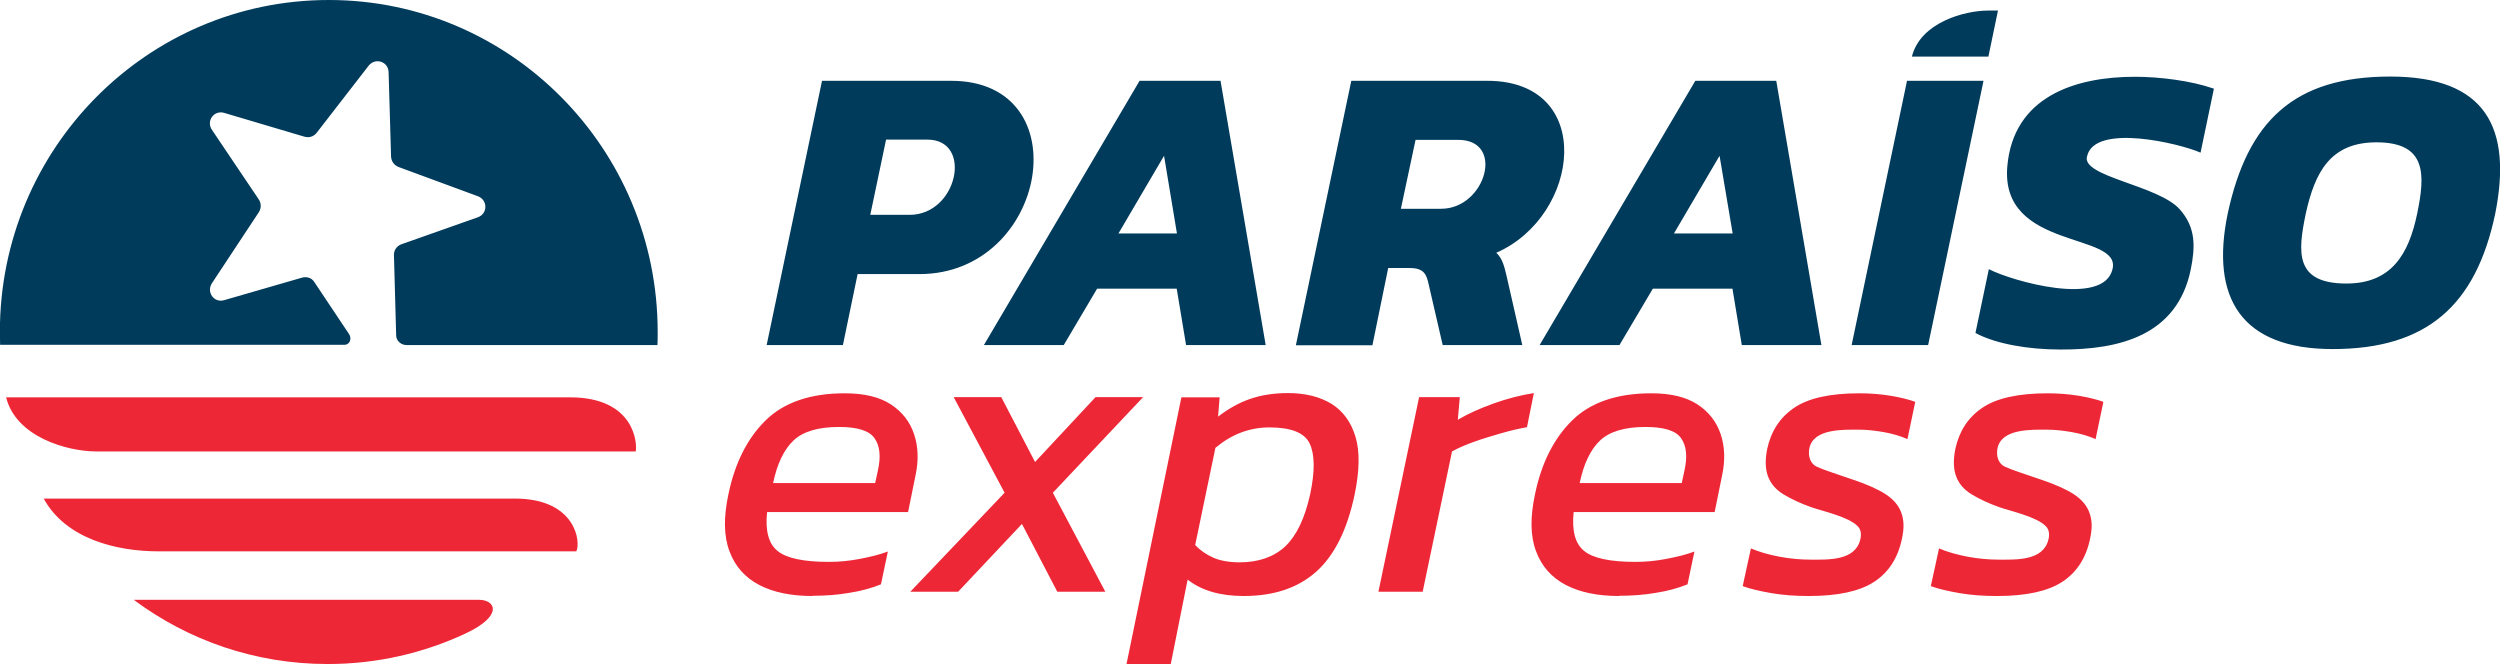 <svg width="207" height="55" viewBox="0 0 207 55" fill="none" xmlns="http://www.w3.org/2000/svg">
<path d="M63.479 28.569L68.063 6.691H78.761C89.496 6.691 86.753 22.695 76.128 22.695H71.01L69.794 28.569H63.46H63.479ZM81.468 28.569L94.357 6.691H101.06L104.798 28.569H98.206L97.432 23.903H90.84L88.079 28.569H81.487H81.468ZM92.608 19.331H97.451L96.383 12.9L92.608 19.331ZM107.302 28.569L111.887 6.691H123.155C132.159 6.691 130.871 17.881 123.892 20.929C124.426 21.413 124.573 22.156 124.739 22.825L126.046 28.569H119.454L118.239 23.308C118.037 22.435 117.576 22.193 116.729 22.193H114.943L113.636 28.587H107.302V28.569ZM115.993 17.286H119.325C123.008 17.286 124.647 11.58 120.743 11.58H117.208L115.993 17.286ZM127.482 28.569L140.372 6.691H147.074L150.812 28.569H144.22L143.447 23.903H136.855L134.093 28.569H127.501H127.482ZM138.622 19.331H143.465L142.379 12.9L138.604 19.331H138.622ZM163.572 27.547L164.677 22.286C166.574 23.271 174.178 25.446 174.915 22.286C175.688 19.182 165.598 20.762 166.205 13.773C166.702 8.011 171.803 6.357 176.774 6.357C178.781 6.357 181.396 6.673 183.311 7.342L182.206 12.639C180.439 11.859 173.46 10.204 172.816 12.918C172.245 14.628 178.708 15.316 180.494 17.342C181.838 18.866 181.764 20.465 181.396 22.305C180.273 27.807 175.449 28.959 170.606 28.941C167.991 28.941 165.303 28.494 163.591 27.584L163.572 27.547ZM193.144 28.903C185.613 28.903 182.998 24.721 184.453 17.695C186.11 9.981 189.977 6.338 197.913 6.338C205.849 6.338 208.021 10.595 206.604 17.695C205.002 25.316 200.914 28.903 193.144 28.903ZM194.285 23.476C198.005 23.476 199.441 21.059 200.141 17.695C200.803 14.48 200.969 11.784 196.771 11.784C192.941 11.784 191.671 14.275 190.916 17.695C190.253 20.892 189.995 23.476 194.285 23.476ZM153.316 28.569L157.901 6.691H164.235L159.65 28.569H153.316ZM165.432 0.874H164.64C162.633 0.874 159.006 1.877 158.306 4.684H164.64L165.432 0.874ZM27.223 0C42.267 0 54.456 12.305 54.456 27.491C54.456 27.844 54.456 28.216 54.438 28.569H33.649C33.208 28.569 32.802 28.216 32.802 27.77L32.618 21.097C32.618 20.688 32.876 20.353 33.244 20.223L39.56 17.993C40.407 17.695 40.389 16.543 39.56 16.245L33.005 13.829C32.637 13.68 32.397 13.364 32.379 12.955L32.176 5.985C32.158 5.093 31.072 4.74 30.519 5.446L26.229 10.985C25.989 11.301 25.603 11.431 25.216 11.32L18.569 9.349C17.722 9.089 17.041 10.019 17.556 10.762L21.423 16.506C21.644 16.84 21.644 17.249 21.423 17.584L17.556 23.439C17.059 24.182 17.722 25.111 18.569 24.851L24.995 22.993C25.382 22.881 25.787 22.993 26.008 23.327L28.899 27.658C29.175 28.085 28.917 28.55 28.53 28.55H0.009C0.009 28.197 -0.01 27.825 -0.01 27.472C-0.01 12.305 12.18 0 27.223 0ZM72.059 17.788H75.318C79.295 17.788 80.584 11.561 76.791 11.561H73.366L72.059 17.788Z" fill="#003B5C"/>
<path fill-rule="evenodd" clip-rule="evenodd" d="M47.717 45.651H13.119C9.62 45.651 5.441 44.61 3.618 41.282H42.635C47.717 41.282 48.104 44.926 47.717 45.651ZM52.633 37.379H7.963C5.606 37.379 1.334 36.208 0.506 32.9H47.202C52.596 32.9 52.781 36.784 52.633 37.379ZM130.797 40H139.249L139.488 38.885C139.727 37.769 139.635 36.914 139.193 36.282C138.751 35.651 137.775 35.353 136.247 35.353C134.535 35.353 133.283 35.725 132.491 36.468C131.699 37.212 131.128 38.401 130.797 40ZM114.133 48.996L117.503 32.881H120.872L120.707 34.758C121.554 34.256 122.548 33.81 123.689 33.401C124.831 32.992 125.936 32.714 127.004 32.546L126.433 35.372C125.789 35.483 125.07 35.651 124.297 35.873C123.524 36.097 122.769 36.32 122.051 36.58C121.333 36.84 120.725 37.1 120.228 37.379L117.797 48.996H114.133ZM102.643 46.561C104.208 46.561 105.479 46.115 106.418 45.242C107.357 44.349 108.038 42.918 108.48 40.929C108.885 39.033 108.867 37.621 108.443 36.728C108.02 35.836 106.915 35.39 105.111 35.39C103.453 35.39 101.962 35.967 100.636 37.082L98.961 45.13C99.366 45.557 99.863 45.911 100.452 46.171C101.041 46.431 101.778 46.561 102.662 46.561H102.643ZM93.271 55L97.819 32.9H100.986L100.857 34.498C101.704 33.847 102.588 33.346 103.509 33.03C104.429 32.714 105.479 32.546 106.639 32.546C108.075 32.546 109.272 32.844 110.248 33.439C111.205 34.033 111.868 34.944 112.237 36.171C112.605 37.398 112.568 38.996 112.163 40.948C111.555 43.847 110.506 45.967 108.996 47.323C107.486 48.68 105.479 49.349 102.975 49.349C101.041 49.349 99.495 48.903 98.335 47.992L96.935 55H93.271ZM75.374 48.996L83.181 40.799L78.964 32.881H82.904L85.703 38.253L90.712 32.881H94.652L87.176 40.799L91.522 48.996H87.545L84.617 43.383L79.332 48.996H75.355H75.374ZM64.013 40H72.464L72.704 38.885C72.943 37.769 72.851 36.914 72.409 36.282C71.967 35.651 70.991 35.353 69.463 35.353C67.751 35.353 66.498 35.725 65.707 36.468C64.915 37.212 64.344 38.401 64.013 40ZM67.272 49.349C65.522 49.349 64.049 49.052 62.871 48.439C61.693 47.825 60.864 46.896 60.404 45.651C59.925 44.405 59.907 42.825 60.312 40.929C60.846 38.346 61.877 36.301 63.387 34.814C64.897 33.327 67.088 32.565 69.942 32.565C71.544 32.565 72.796 32.862 73.753 33.476C74.692 34.089 75.337 34.907 75.686 35.948C76.036 36.989 76.073 38.141 75.797 39.405L75.189 42.398H63.516C63.35 43.959 63.644 45.037 64.399 45.632C65.136 46.227 66.554 46.524 68.634 46.524C69.445 46.524 70.291 46.45 71.157 46.282C72.041 46.115 72.814 45.929 73.514 45.669L72.943 48.383C72.151 48.699 71.286 48.94 70.31 49.089C69.352 49.256 68.34 49.331 67.272 49.331V49.349ZM165.321 49.349C164.217 49.349 163.186 49.275 162.228 49.108C161.271 48.94 160.479 48.755 159.871 48.532L160.552 45.409C161.252 45.706 162.044 45.929 162.928 46.097C163.812 46.264 164.677 46.338 165.506 46.338C166.942 46.338 169.188 46.45 169.612 44.665C169.722 44.182 169.649 43.81 169.372 43.55C168.617 42.788 166.555 42.342 165.524 41.989C164.64 41.673 163.904 41.32 163.278 40.948C162.652 40.576 162.228 40.093 161.989 39.498C161.749 38.903 161.713 38.141 161.897 37.193C162.21 35.725 162.946 34.572 164.125 33.773C165.285 32.974 167.108 32.565 169.538 32.565C170.459 32.565 171.324 32.639 172.116 32.769C172.908 32.9 173.589 33.067 174.16 33.271L173.515 36.357C172.963 36.115 172.3 35.911 171.564 35.781C170.827 35.651 170.127 35.576 169.483 35.576C168.194 35.576 165.745 35.483 165.395 37.1C165.266 37.732 165.45 38.383 166.003 38.643C166.555 38.903 167.734 39.275 169.023 39.721C170.183 40.111 171.103 40.52 171.748 40.948C172.392 41.375 172.816 41.896 173.018 42.491C173.221 43.085 173.258 43.68 173.055 44.628C172.724 46.208 171.95 47.398 170.753 48.178C169.556 48.959 167.752 49.349 165.358 49.349H165.321ZM149.744 49.349C148.639 49.349 147.608 49.275 146.651 49.108C145.693 48.94 144.901 48.755 144.294 48.532L144.975 45.409C145.675 45.706 146.466 45.929 147.35 46.097C148.234 46.264 149.1 46.338 149.928 46.338C151.364 46.338 153.611 46.45 154.034 44.665C154.145 44.182 154.071 43.81 153.795 43.55C153.04 42.788 150.978 42.342 149.947 41.989C149.063 41.673 148.326 41.32 147.7 40.948C147.074 40.576 146.651 40.093 146.411 39.498C146.172 38.903 146.135 38.141 146.319 37.193C146.632 35.725 147.369 34.572 148.547 33.773C149.707 32.974 151.512 32.565 153.961 32.565C154.881 32.565 155.747 32.639 156.538 32.769C157.33 32.9 158.011 33.067 158.582 33.271L157.938 36.357C157.385 36.115 156.723 35.911 155.986 35.781C155.25 35.651 154.55 35.576 153.905 35.576C152.616 35.576 150.167 35.483 149.818 37.1C149.689 37.732 149.873 38.383 150.425 38.643C150.978 38.903 152.156 39.275 153.445 39.721C154.605 40.111 155.526 40.52 156.17 40.948C156.815 41.375 157.238 41.896 157.441 42.491C157.643 43.085 157.68 43.68 157.477 44.628C157.146 46.208 156.373 47.398 155.176 48.178C153.979 48.959 152.175 49.349 149.781 49.349H149.744ZM134.056 49.349C132.307 49.349 130.834 49.052 129.655 48.439C128.477 47.825 127.648 46.896 127.188 45.651C126.709 44.405 126.691 42.825 127.096 40.929C127.63 38.346 128.661 36.301 130.171 34.814C131.681 33.327 133.872 32.565 136.726 32.565C138.328 32.565 139.58 32.862 140.537 33.476C141.477 34.089 142.121 34.907 142.471 35.948C142.821 36.989 142.857 38.141 142.581 39.405L141.974 42.398H130.3C130.134 43.959 130.429 45.037 131.184 45.632C131.92 46.227 133.338 46.524 135.419 46.524C136.229 46.524 137.076 46.45 137.941 46.282C138.825 46.115 139.598 45.929 140.298 45.669L139.727 48.383C138.936 48.699 138.07 48.94 137.094 49.089C136.137 49.256 135.124 49.331 134.056 49.331V49.349ZM38.547 52.453C35.086 54.071 31.219 54.981 27.131 54.981C21.11 54.981 15.568 53.011 11.075 49.665H39.67C41.015 49.665 41.714 50.967 38.547 52.453Z" fill="#EE2737"/>
</svg>
